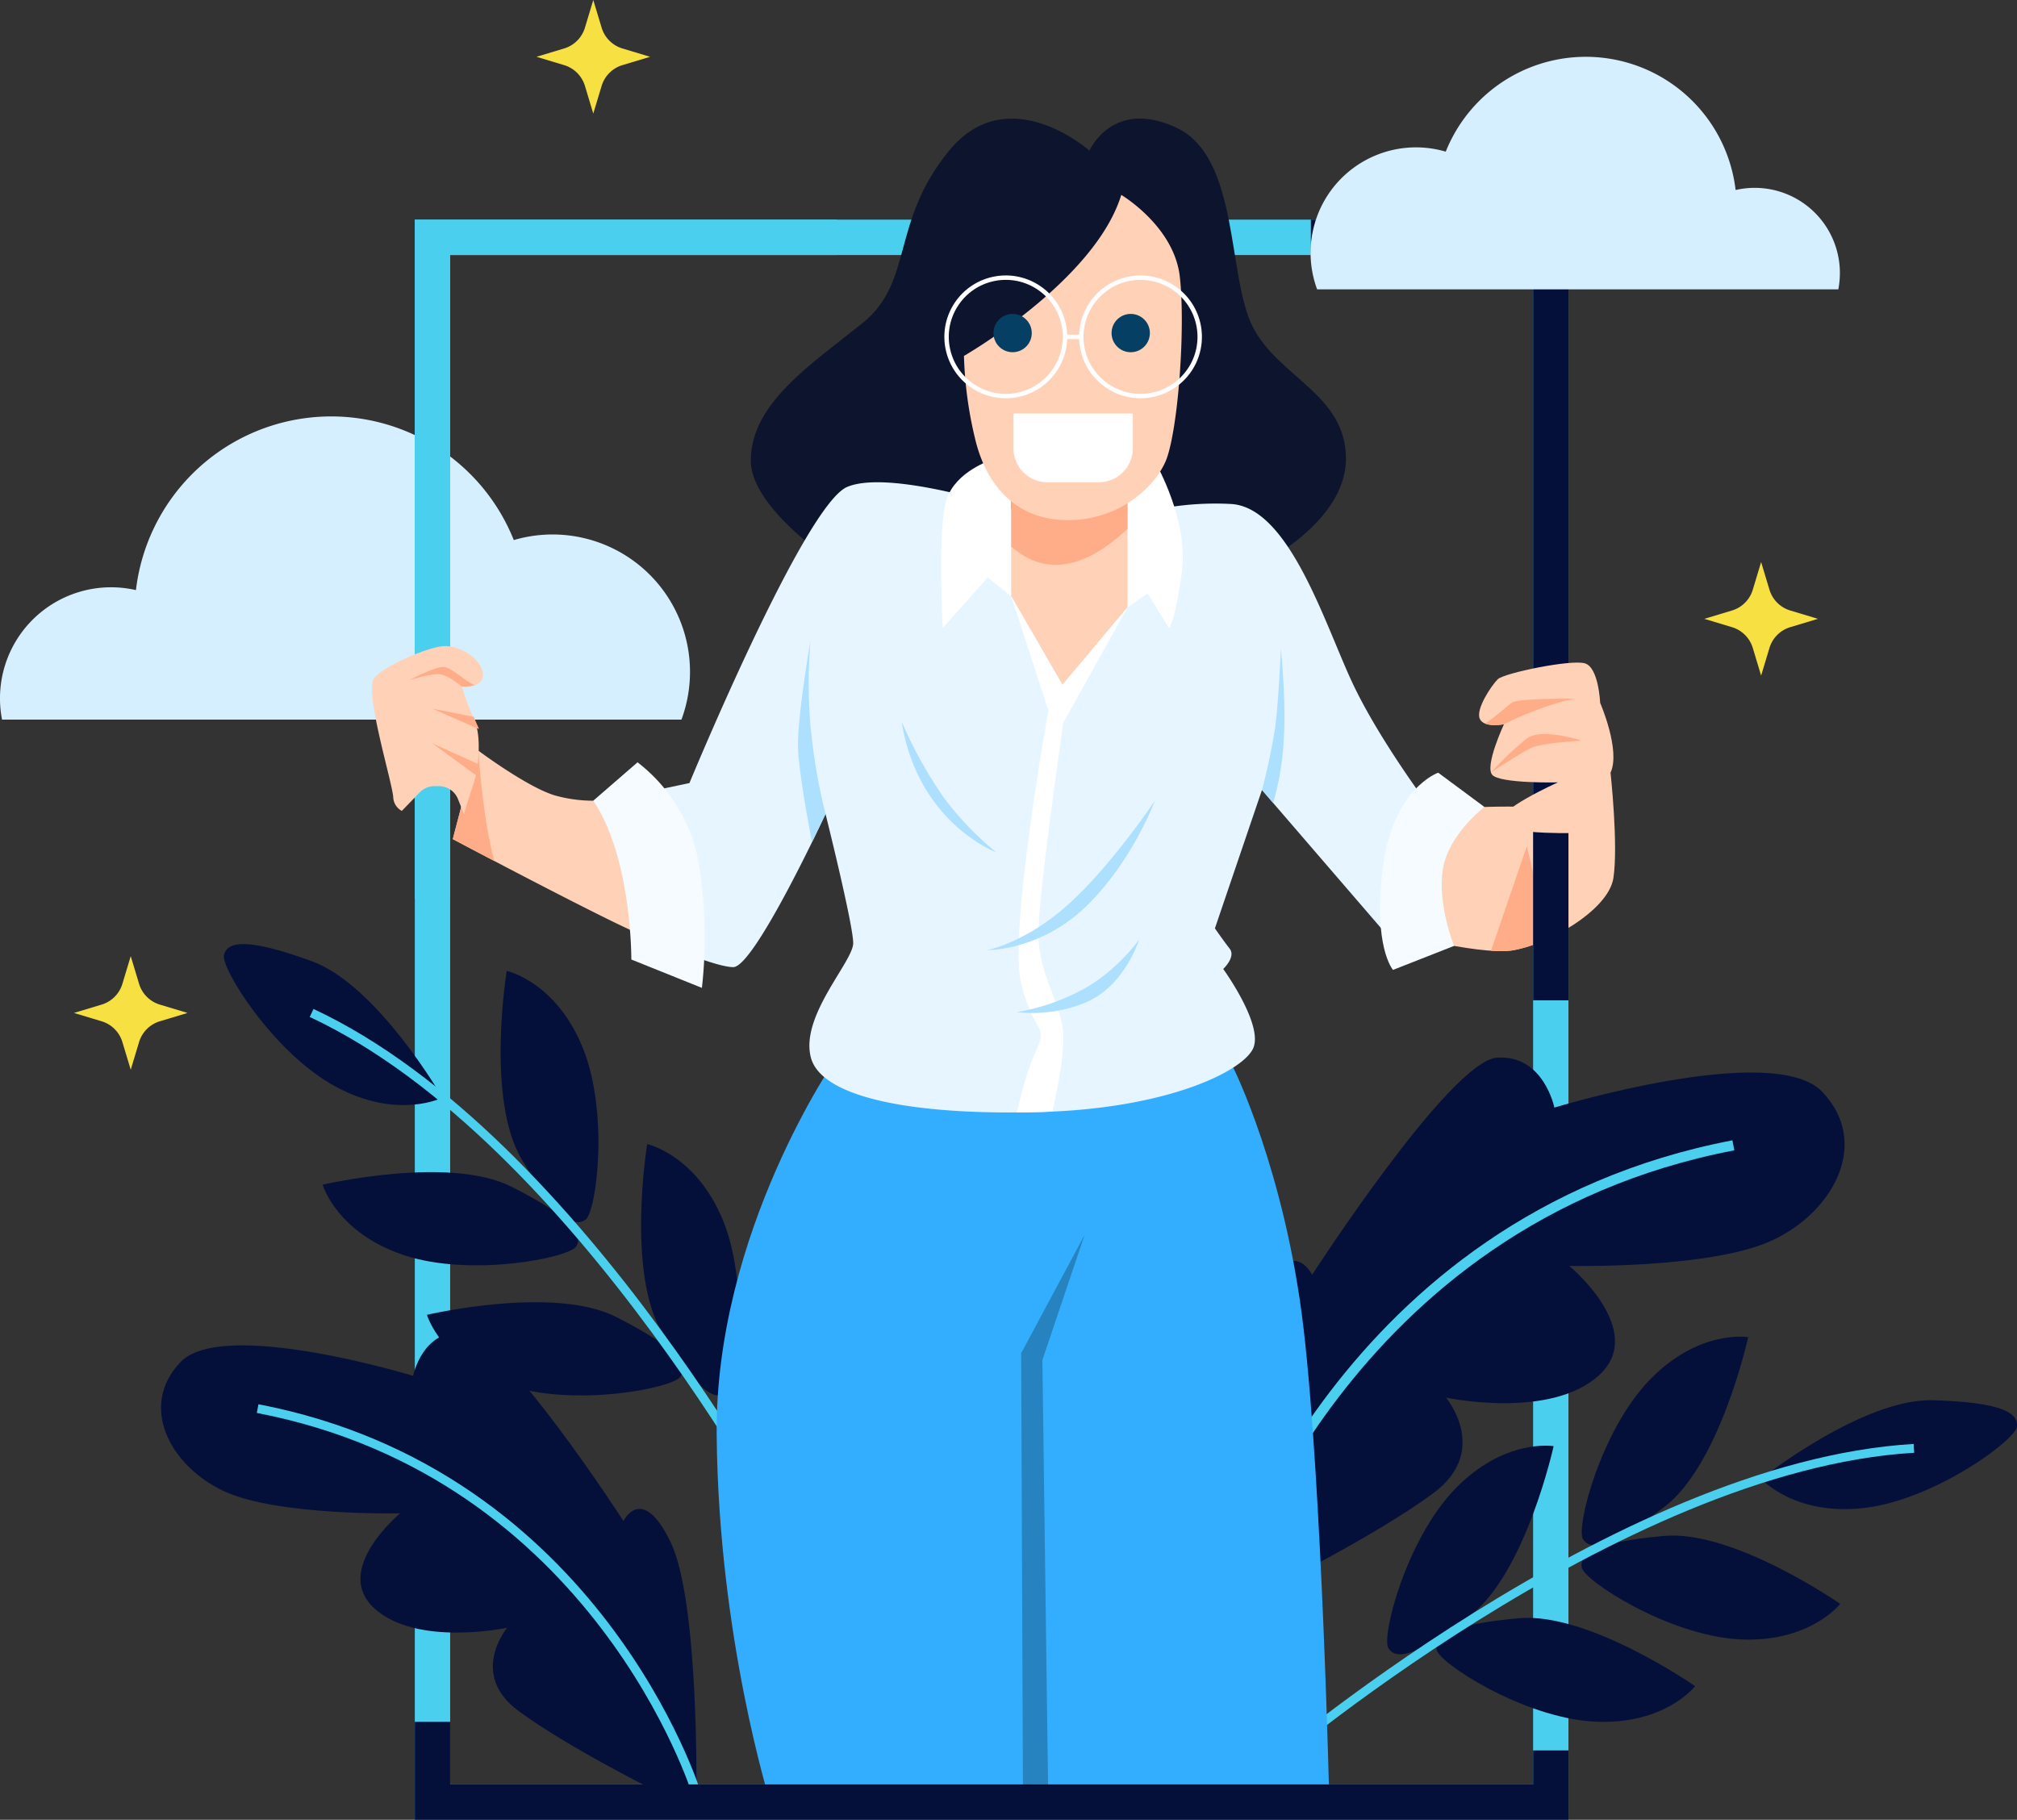 <svg xmlns="http://www.w3.org/2000/svg" width="524.803" height="473.524" viewBox="0 0 524.803 473.524">
  <rect x="0" y="0" width="524.803" height="473.524" fill="#333333" stroke="none"/>
  <g id="Group_461" data-name="Group 461" transform="translate(-80.027 -128.251)">
    <path id="Path_143" data-name="Path 143" d="M80.56,268.819a28.9,28.9,0,0,1,34.837-33.7A51.158,51.158,0,0,1,213.711,222.1a35.754,35.754,0,0,1,43.622,46.719Z" transform="translate(0 46.683)" fill="#d6efff"/>
    <rect id="Rectangle_59" data-name="Rectangle 59" width="290.97" height="407.166" transform="translate(192.555 190.009)" fill="none" stroke="#4ad0ee" stroke-miterlimit="10" stroke-width="9.201"/>
    <g id="Group_456" data-name="Group 456" transform="translate(121.93 474.947)">
      <path id="Path_144" data-name="Path 144" d="M243.164,445.414s.72-49.936-6.722-65.3-12.244-5.432-12.244-5.432-31.209-48.344-41.774-49.065S169.461,336.9,169.461,336.9s-49.455-15.125-60.5-3.6-2.641,27.128,11.284,33.611,45.853,5.763,45.853,5.763-17.766,14.644-6.722,24.726,34.57,5.042,34.57,5.042-10.083,12,2.881,21.606,36.731,21.367,36.731,21.367Z" transform="translate(-103.878 -325.586)" fill="#04103a"/>
      <path id="Path_145" data-name="Path 145" d="M232.337,436.868s-25.782-83.053-114.155-99.991" transform="translate(-93.052 -317.04)" fill="none" stroke="#4ad0ee" stroke-miterlimit="10" stroke-width="2.3"/>
    </g>
    <g id="Group_457" data-name="Group 457" transform="translate(138.251 373.904)">
      <path id="Path_146" data-name="Path 146" d="M170.044,308.038s-16.856-29.279-34.022-35.521-21.847-5.04-22.806-1.68,12.843,25.568,29.048,34.33S170.044,308.038,170.044,308.038Z" transform="translate(-113.168 -268.074)" fill="#04103a"/>
      <path id="Path_147" data-name="Path 147" d="M155.756,272.045s-5.464,33.34,3.884,49.031,13.732,17.723,16.6,15.728,6.223-27.927-.785-44.964S155.756,272.045,155.756,272.045Z" transform="translate(-82.135 -265.068)" fill="#04103a"/>
      <path id="Path_148" data-name="Path 148" d="M176.559,297.7s-5.462,33.34,3.886,49.033,13.732,17.722,16.6,15.726,6.225-27.928-.785-44.964S176.559,297.7,176.559,297.7Z" transform="translate(-66.389 -245.649)" fill="#04103a"/>
      <path id="Path_149" data-name="Path 149" d="M127.808,305.128s32.891-7.718,49.182.539,18.618,12.5,16.82,15.494-27.439,8.11-44.913,2.275S127.808,305.128,127.808,305.128Z" transform="translate(-102.087 -242.507)" fill="#04103a"/>
      <path id="Path_150" data-name="Path 150" d="M143.263,324.4s32.891-7.718,49.182.541,18.616,12.495,16.82,15.494-27.439,8.108-44.915,2.275S143.263,324.4,143.263,324.4Z" transform="translate(-90.39 -227.924)" fill="#04103a"/>
      <path id="Path_151" data-name="Path 151" d="M252.73,419.041S196.4,311.086,126.176,278.278" transform="translate(-103.323 -260.351)" fill="none" stroke="#4ad0ee" stroke-miterlimit="10" stroke-width="2.3"/>
    </g>
    <path id="Path_152" data-name="Path 152" d="M344.063,242.693s2.052,18.725.755,27.369-17.681,17.644-26.5,18.906-33.49-5.283-33.49-5.283l12.723-31.339s24.547-1.873,28.688,0S344.063,242.693,344.063,242.693Z" transform="translate(155.007 86.62)" fill="#ffd1b7"/>
    <path id="Path_153" data-name="Path 153" d="M310.152,253.591l-9.311,27.186a26.853,26.853,0,0,0,5.35-.058,36.705,36.705,0,0,0,9.686-3.155Z" transform="translate(167.13 94.868)" fill="#ffad89"/>
    <path id="Path_154" data-name="Path 154" d="M323.022,262.186s23.047-11.044,23.047-27.848-17.525-21.127-24.249-34.331-3.361-44.173-19.925-51.856-22.567,6-22.567,6-21.127-18.725-36.492,0-9.122,34.091-22.565,44.894-29.05,20.888-29.05,35.772,30.73,32.59,30.73,32.59Z" transform="translate(84.16 13.29)" fill="#0d142d"/>
    <path id="Path_155" data-name="Path 155" d="M188.136,252.353a37.184,37.184,0,0,1-14.4-1.081c-7.382-2.161-20.526-12.065-20.526-12.065l-6.123,23.409s38.358,20.361,48.5,24.667S188.136,252.353,188.136,252.353Z" transform="translate(50.753 83.982)" fill="#ffd1b7"/>
    <path id="Path_156" data-name="Path 156" d="M153.8,239.726a3.942,3.942,0,0,0-.864.123l-5.852,22.376s4.5,2.388,10.826,5.7C154.82,256.9,153.8,239.726,153.8,239.726Z" transform="translate(50.753 84.374)" fill="#ffad89"/>
    <g id="Group_458" data-name="Group 458" transform="translate(408.381 476.06)">
      <path id="Path_157" data-name="Path 157" d="M340.845,356.065s26.487-20.972,44.744-20.424,22.163,3.393,21.812,6.871-21.387,19.006-39.683,21.156S340.845,356.065,340.845,356.065Z" transform="translate(-210.972 -319.097)" fill="#04103a"/>
      <path id="Path_158" data-name="Path 158" d="M357.592,326.346s-7.252,33-21.738,44.121-19.313,11.39-21.241,8.475,4.543-28.251,17.355-41.489S357.592,326.346,357.592,326.346Z" transform="translate(-231.081 -326.22)" fill="#04103a"/>
      <path id="Path_159" data-name="Path 159" d="M328.775,342.493s-7.251,33-21.738,44.121S287.724,398,285.8,395.089s4.543-28.251,17.354-41.489S328.775,342.493,328.775,342.493Z" transform="translate(-252.892 -313.999)" fill="#04103a"/>
      <path id="Path_160" data-name="Path 160" d="M381.549,373.46s-27.706-19.331-45.9-17.681-21.917,4.726-21.357,8.177,22.5,17.68,40.89,18.72S381.549,373.46,381.549,373.46Z" transform="translate(-231.107 -303.923)" fill="#04103a"/>
      <path id="Path_161" data-name="Path 161" d="M360.066,385.649s-27.708-19.333-45.9-17.683-21.917,4.726-21.357,8.177,22.5,17.681,40.89,18.721S360.066,385.649,360.066,385.649Z" transform="translate(-247.367 -294.699)" fill="#04103a"/>
      <path id="Path_162" data-name="Path 162" d="M266.923,426.764s92.256-79.475,169.631-84" transform="translate(-266.923 -313.696)" fill="none" stroke="#4ad0ee" stroke-miterlimit="10" stroke-width="2.3"/>
    </g>
    <g id="Group_459" data-name="Group 459" transform="translate(399.572 403.435)">
      <path id="Path_163" data-name="Path 163" d="M261.93,422.853s-.829-57.5,7.739-75.186,14.1-6.255,14.1-6.255,35.935-55.665,48.1-56.494,14.927,12.992,14.927,12.992,56.944-17.414,69.659-4.146,3.041,31.236-12.992,38.7-52.8,6.634-52.8,6.634,20.455,16.863,7.739,28.472-39.8,5.8-39.8,5.8,11.61,13.821-3.317,24.878-42.294,24.6-42.294,24.6Z" transform="translate(-261.909 -284.883)" fill="#04103a"/>
      <path id="Path_164" data-name="Path 164" d="M261.921,413.014s29.686-95.627,131.438-115.131" transform="translate(-261.899 -275.043)" fill="none" stroke="#4ad0ee" stroke-miterlimit="10" stroke-width="2.649"/>
    </g>
    <path id="Path_165" data-name="Path 165" d="M320.573,287.494s13.479,26.917,18.28,67.73,6.722,123.4,6.722,123.4H200.091s-13.444-42.763-13.925-95.564,31.211-98.175,31.211-98.175Z" transform="translate(80.331 118.553)" fill="#33aeff"/>
    <path id="Path_166" data-name="Path 166" d="M231.736,458.739l-.478-116.8,16.505-30.789-10.984,32.59,1.56,116.316Z" transform="translate(114.464 138.436)" fill="#2683bf"/>
    <path id="Path_167" data-name="Path 167" d="M336.585,361.944V163.4H274.165" transform="translate(146.94 26.606)" fill="none" stroke="#04103a" stroke-miterlimit="10" stroke-width="9.201"/>
    <path id="Path_168" data-name="Path 168" d="M144.077,383.275v20.876h290.97V390.706" transform="translate(48.478 193.024)" fill="none" stroke="#04103a" stroke-miterlimit="10" stroke-width="9.201"/>
    <path id="Path_169" data-name="Path 169" d="M249.229,163.4H144.077V335.5" transform="translate(48.478 26.606)" fill="none" stroke="#4ad0ee" stroke-miterlimit="10" stroke-width="9.201"/>
    <path id="Path_170" data-name="Path 170" d="M274.7,206.648s-31.51-10.443-42.673-5.763-41.053,77.064-41.053,77.064l-20.526,4.322a100.2,100.2,0,0,1,5.281,18.605c2.161,11.283,2.161,16.325,2.161,16.325s18.966,8.642,24.487,8.642,24.008-39.852,24.008-39.852,7.2,28.809,7.2,33.611-13.864,18.966-11.014,29.769,28.059,15.125,60.23,14.164,51.616-10.324,54.736-16.325-7.681-20.886-7.681-20.886,3.361-3.122,1.68-5.283-3.841-5.281-3.841-5.281l12.244-36.011,31.45,36.491L384.116,284.9s-13.2-17.395-20.406-32.52-16.566-46.334-31.93-47.055a77.057,77.057,0,0,0-26.828,3.366Z" transform="translate(68.439 54.063)" fill="#e6f5ff"/>
    <path id="Path_171" data-name="Path 171" d="M247.317,234.334l5.221-3.6,5.582,9s1.435-.9,3.328-14.4-6.748-28.449-6.748-28.449l-8.1,7.562v28.809Z" transform="translate(126.074 51.946)" fill="#fff"/>
    <path id="Path_172" data-name="Path 172" d="M232.548,196.369s-9.282,2.881-11.724,10.264-1,33.49-1,33.49l11.7-13.143,6.121,4.861V203.391Z" transform="translate(105.491 51.558)" fill="#fff"/>
    <path id="Path_173" data-name="Path 173" d="M260.038,200.366V231.7l-16.925,20.166-13.324-23.047V200.366Z" transform="translate(113.352 54.583)" fill="#ffd1b7"/>
    <path id="Path_174" data-name="Path 174" d="M229.789,215.929c.813.645,1.667,1.277,2.581,1.892,10.237,6.9,21.019-.228,27.669-6.55v-10.9h-30.25Z" transform="translate(113.352 54.583)" fill="#ffad89"/>
    <path id="Path_175" data-name="Path 175" d="M174.258,128.251l2.172,7.2a8.09,8.09,0,0,0,5.408,5.409l7.2,2.17-7.2,2.17a8.083,8.083,0,0,0-5.408,5.409l-2.172,7.2-2.17-7.2a8.083,8.083,0,0,0-5.408-5.409l-7.2-2.17,7.2-2.17a8.09,8.09,0,0,0,5.408-5.409Z" transform="translate(60.134)" fill="#f7e041"/>
    <path id="Path_176" data-name="Path 176" d="M347.213,211.494l2.17,7.2a8.082,8.082,0,0,0,5.409,5.409l7.2,2.17-7.2,2.17a8.082,8.082,0,0,0-5.409,5.409l-2.17,7.2-2.17-7.2a8.082,8.082,0,0,0-5.409-5.409l-7.2-2.17,7.2-2.17a8.082,8.082,0,0,0,5.409-5.409Z" transform="translate(191.041 63.006)" fill="#f7e041"/>
    <path id="Path_177" data-name="Path 177" d="M105.757,269.864l2.17,7.2a8.089,8.089,0,0,0,5.409,5.41l7.2,2.17-7.2,2.17a8.082,8.082,0,0,0-5.409,5.409l-2.17,7.2-2.17-7.2a8.082,8.082,0,0,0-5.409-5.409l-7.2-2.17,7.2-2.17a8.089,8.089,0,0,0,5.409-5.41Z" transform="translate(8.286 107.185)" fill="#f7e041"/>
    <path id="Path_178" data-name="Path 178" d="M263.718,157.117s13.8,8.162,15.244,21.367-.35,38.04-3.291,46.863c-2.191,6.573-11.353,16.156-25.278,16.4s-21.847-9-24.726-21.248a103.927,103.927,0,0,1-2.881-21.483S256.877,179.445,263.718,157.117Z" transform="translate(108.052 21.848)" fill="#ffd1b7"/>
    <path id="Path_179" data-name="Path 179" d="M163.938,230.9c-.72-4.081-6.121-6.963-9.842-6.963s-15.6,4.921-18.366,8.282,4.8,27.483,4.921,31.211a4.213,4.213,0,0,0,2.228,3.4l4.67-4.819a5.312,5.312,0,0,1,3.818-1.618h1.175a5.316,5.316,0,0,1,4.933,3.336l1.588,3.957c.7-2.9,3.182-9.477,3.435-11.7.481-4.2.842-9.482-.959-13.322a60.048,60.048,0,0,1-3-8.164S164.658,234.982,163.938,230.9Z" transform="translate(41.701 72.424)" fill="#ffd1b7"/>
    <g id="Group_460" data-name="Group 460" transform="translate(323.199 194.136)">
      <circle id="Ellipse_34" data-name="Ellipse 34" cx="15.404" cy="15.404" r="15.404" transform="translate(0 10.299) rotate(-13.232)" fill="none" stroke="#fff" stroke-miterlimit="10" stroke-width="1.15"/>
      <circle id="Ellipse_35" data-name="Ellipse 35" cx="15.404" cy="15.404" r="15.404" transform="translate(31.808 22.614) rotate(-47.225)" fill="none" stroke="#fff" stroke-miterlimit="10" stroke-width="1.15"/>
      <line id="Line_2" data-name="Line 2" x2="4.247" transform="translate(33.925 21.768)" fill="none" stroke="#fff" stroke-miterlimit="10" stroke-width="1.15"/>
    </g>
    <path id="Path_180" data-name="Path 180" d="M330.577,236.849s-.36-9.183-3.96-10.264-21.067,2.521-22.688,4.141-5.761,7.743-4.68,10.264,6.3,1.441,6.3,1.441-5.042,10.8-3.062,13.143,17.107,1.982,17.107,1.982-16.566,7.382-14.946,10.622,21.968,2.521,21.968,2.521,3.96-9.9,6.662-15.664S330.577,236.849,330.577,236.849Z" transform="translate(165.791 74.278)" fill="#ffd1b7"/>
    <path id="Rectangle_60" data-name="Rectangle 60" d="M0,0H31.053a0,0,0,0,1,0,0V9.048a8.837,8.837,0,0,1-8.837,8.837H8.837A8.837,8.837,0,0,1,0,9.048V0A0,0,0,0,1,0,0Z" transform="translate(343.721 235.857)" fill="#fff"/>
    <circle id="Ellipse_36" data-name="Ellipse 36" cx="4.981" cy="4.981" r="4.981" transform="translate(338.52 209.936)" fill="#053f64"/>
    <path id="Path_181" data-name="Path 181" d="M254.612,179.726a4.982,4.982,0,1,0-4.981,4.983A4.98,4.98,0,0,0,254.612,179.726Z" transform="translate(124.599 35.191)" fill="#053f64"/>
    <path id="Path_182" data-name="Path 182" d="M167.89,251.147l11.52-9.991A42.561,42.561,0,0,1,195.255,266.9a119.225,119.225,0,0,1,.9,32.95l-18.366-7.383S177.978,266.181,167.89,251.147Z" transform="translate(66.502 85.456)" fill="#f5fbff"/>
    <path id="Path_183" data-name="Path 183" d="M230.608,349.64q3.278-.024,6.664-.121c.889-.026,1.731-.083,2.6-.121,1.395-5.975,3.593-16.806,2.623-22.205-1.381-7.683-6.082-13.985-6.253-23.678s6.492-55.307,6.492-55.307L259.419,218.2l-16.926,20.166-3.661,6.722s-10.443,57.619-7.082,71.063,7.2,10.323,3.841,17.525C233.415,338.338,231.613,345.3,230.608,349.64Z" transform="translate(113.972 68.08)" fill="#fff"/>
    <path id="Path_184" data-name="Path 184" d="M229.789,216.559l9.663,29.769,3.661-6.722Z" transform="translate(113.352 66.839)" fill="#fff"/>
    <path id="Path_185" data-name="Path 185" d="M311.577,251.615s-9.389,7.1-10.829,16.227,2.923,19.923,2.923,19.923l-15.888,6.244s-5.281-6-2.641-26.648,14.4-24.667,14.4-24.667Z" transform="translate(154.689 86.62)" fill="#f5fbff"/>
    <path id="Path_186" data-name="Path 186" d="M205.377,268.252a150.641,150.641,0,0,1-3.9-22.808,128.053,128.053,0,0,1,0-22.327s-3.6,20.527-3.241,28.268,3.626,24.2,3.626,24.2Z" transform="translate(89.449 71.804)" fill="#addfff"/>
    <path id="Path_187" data-name="Path 187" d="M266.923,261.079a163.039,163.039,0,0,0,3.48-16.566c.842-6.6,1.441-20.166,1.441-20.166s1.441,14.18.72,24.075a74.481,74.481,0,0,1-2.72,16.047Z" transform="translate(141.458 72.735)" fill="#addfff"/>
    <path id="Path_188" data-name="Path 188" d="M213.562,235.143a112.4,112.4,0,0,0,10.924,19.688,79.483,79.483,0,0,0,13.684,14.284S217.763,261.551,213.562,235.143Z" transform="translate(101.07 80.905)" fill="#addfff"/>
    <path id="Path_189" data-name="Path 189" d="M269.844,246.826S258.8,263.392,247.577,273.6s-21.307,12.123-21.307,12.123,13.684.241,25.689-11.4S269.844,246.826,269.844,246.826Z" transform="translate(110.689 89.748)" fill="#addfff"/>
    <path id="Path_190" data-name="Path 190" d="M262.48,267.392s-6.123,8.642-15.3,13.324a55.209,55.209,0,0,1-16.567,5.582s9.905,1.441,19.087-3.06S262.48,267.392,262.48,267.392Z" transform="translate(113.972 105.314)" fill="#addfff"/>
    <path id="Path_191" data-name="Path 191" d="M157.7,231.77c-2.509-1.117-5.835-4.255-7.625-4.684-2.251-.541-9.452,3.436-9.452,3.436s5.221-1.727,7.651-1.636,6.093,3.27,6.093,3.27A9.641,9.641,0,0,0,157.7,231.77Z" transform="translate(45.867 74.768)" fill="#ffad89"/>
    <path id="Path_192" data-name="Path 192" d="M156.213,238.533c-.074-.184-.132-.381-.214-.56-.409-.871-.782-1.764-1.121-2.628L144.02,233.2Z" transform="translate(48.435 79.435)" fill="#ffad89"/>
    <path id="Path_193" data-name="Path 193" d="M155.917,247.015c.095-1.045.17-2.129.2-3.224l-12.054-5.438Z" transform="translate(48.465 83.336)" fill="#ffad89"/>
    <path id="Path_194" data-name="Path 194" d="M307.122,232.69c-1.309.784-4.58,4.048-7.193,5.5,1.92.833,4.972.206,4.972.206,2.338-1.351,12.252-5.619,18.546-6.662C323.447,231.729,308.922,231.609,307.122,232.69Z" transform="translate(166.44 78.318)" fill="#ffad89"/>
    <path id="Path_195" data-name="Path 195" d="M324.436,238.679s-10.374-3.436-14.284-.555a84.031,84.031,0,0,0-9.311,8.846s7.7-5.12,10.511-6.406S324.436,238.679,324.436,238.679Z" transform="translate(167.13 82.29)" fill="#ffad89"/>
    <path id="Path_196" data-name="Path 196" d="M411.43,197.181a22.165,22.165,0,0,0-26.722-25.853,39.245,39.245,0,0,0-75.418-9.984,27.429,27.429,0,0,0-33.463,35.837Z" transform="translate(146.906 6.368)" fill="#d6efff"/>
  </g>
</svg>
